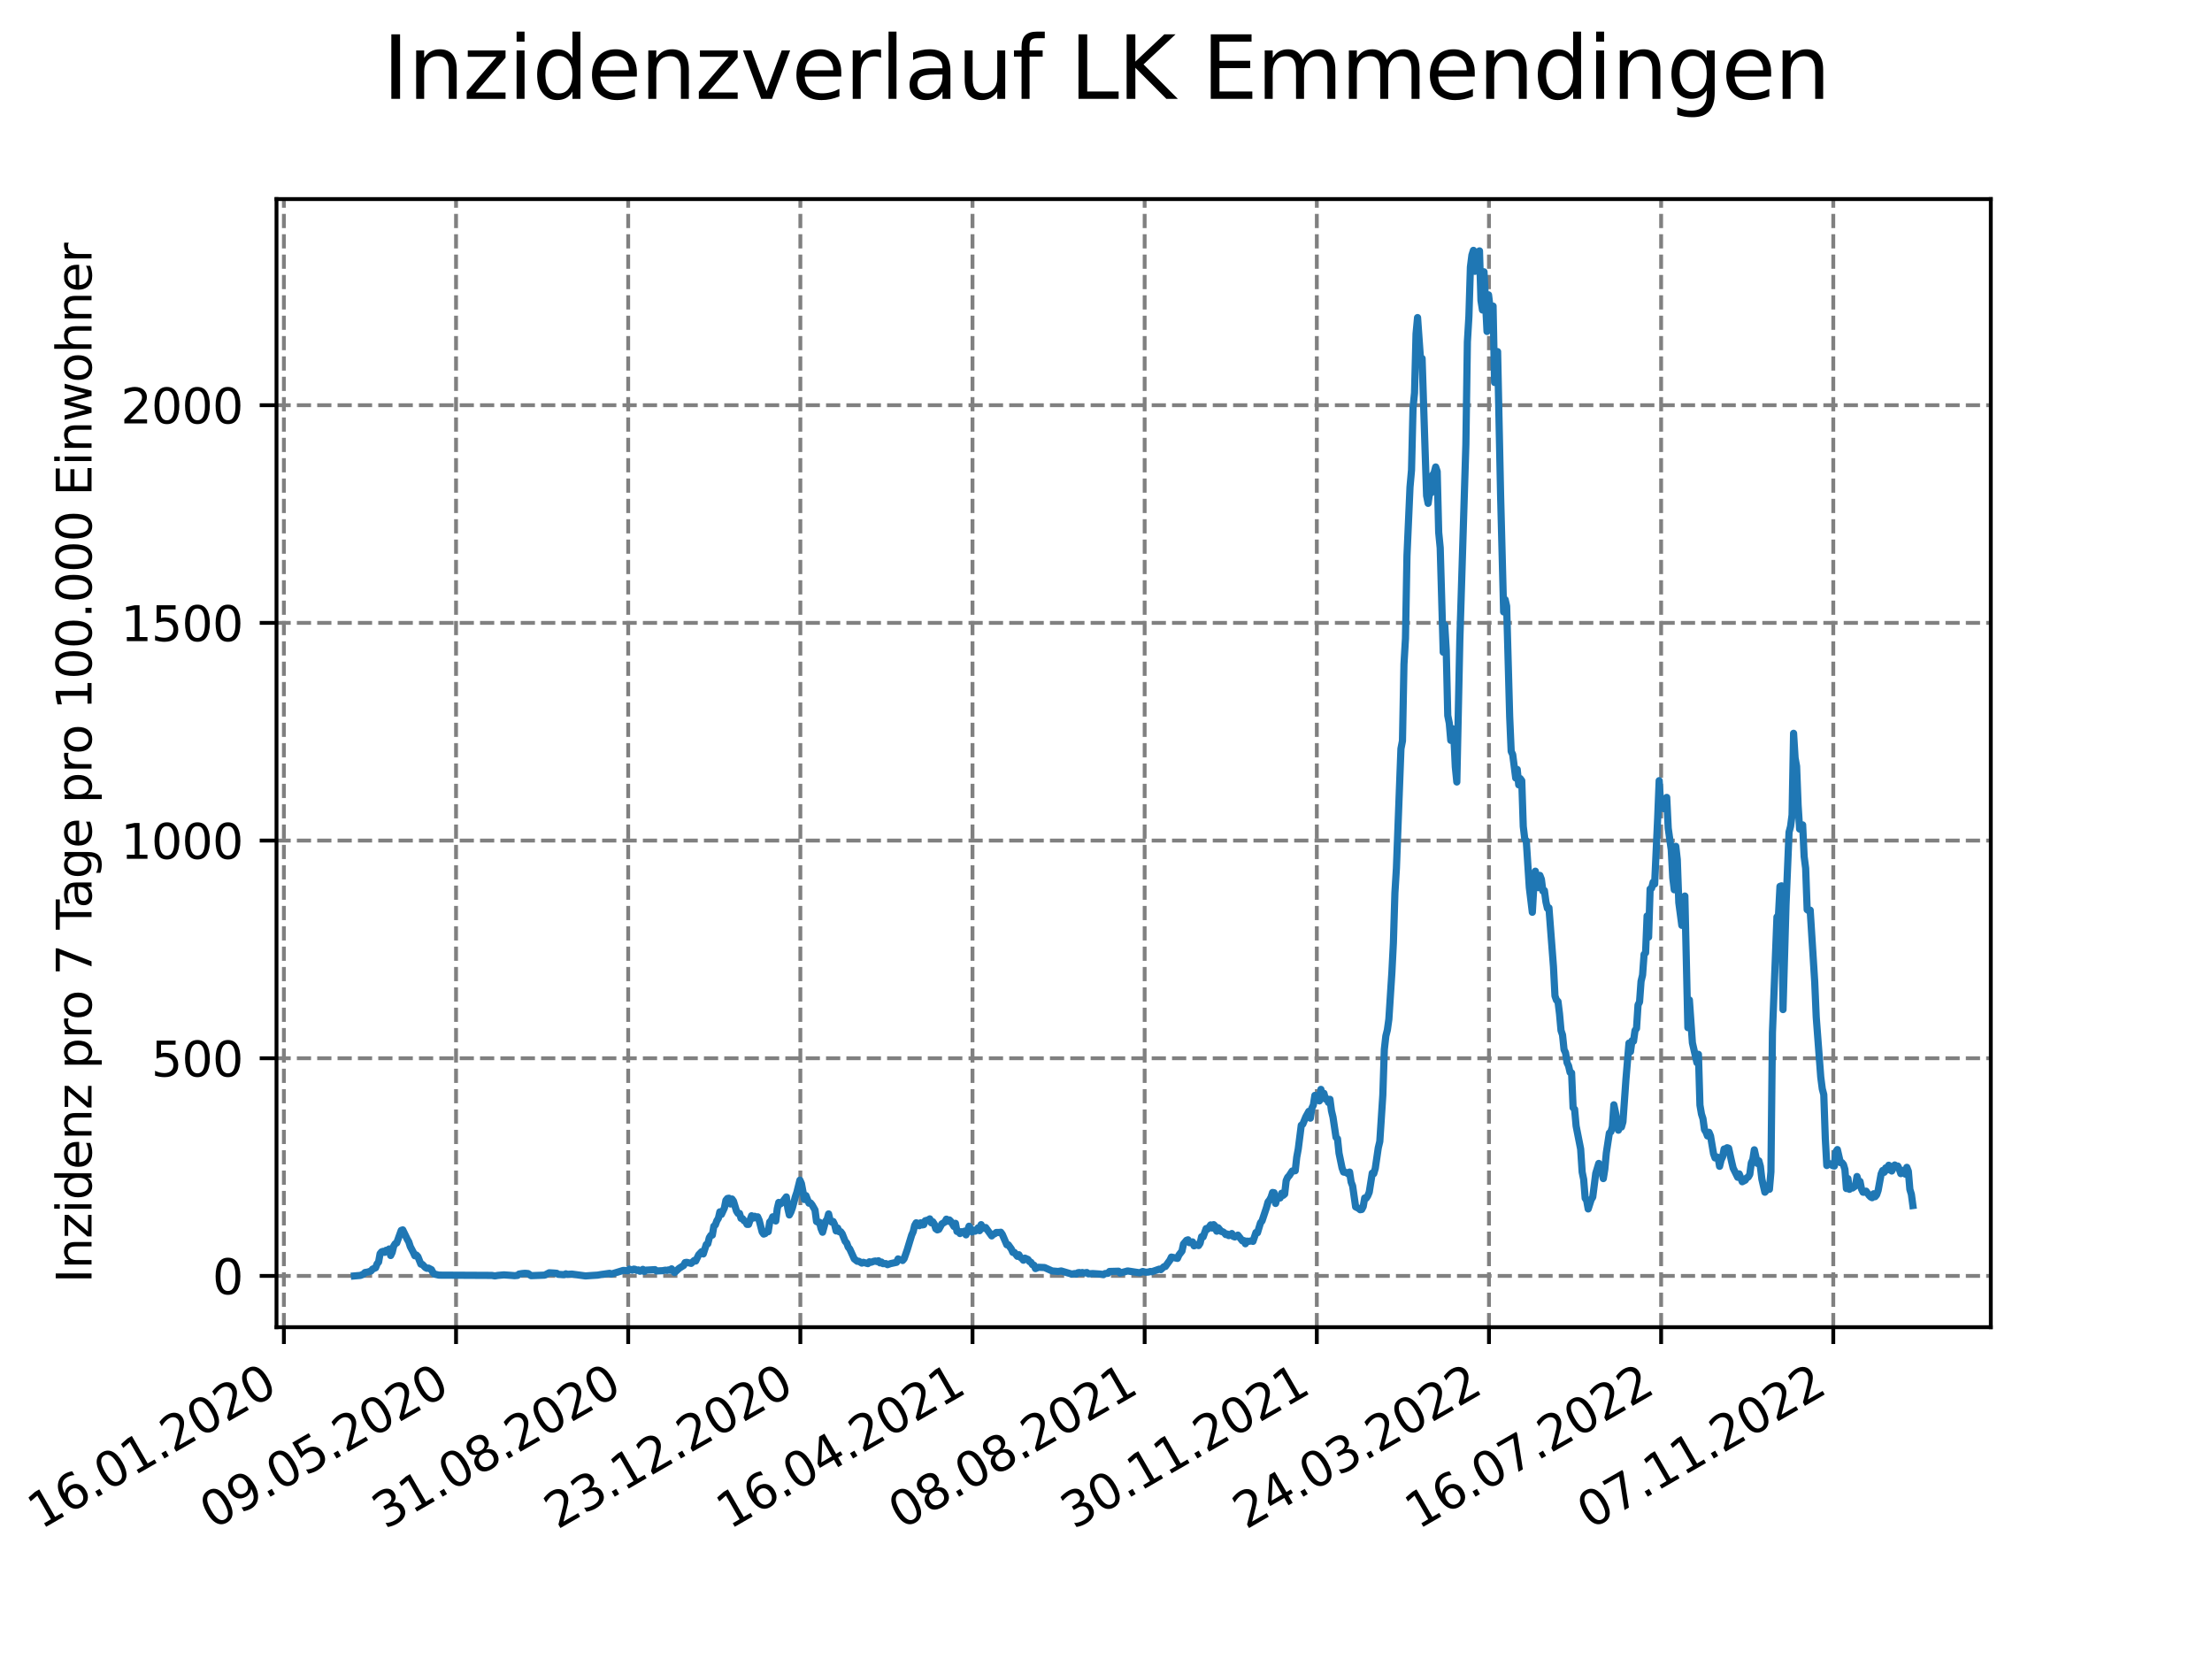<?xml version="1.0" encoding="utf-8" standalone="no"?>
<!DOCTYPE svg PUBLIC "-//W3C//DTD SVG 1.1//EN"
  "http://www.w3.org/Graphics/SVG/1.1/DTD/svg11.dtd">
<svg xmlns:xlink="http://www.w3.org/1999/xlink" width="460.8pt" height="345.6pt" viewBox="0 0 460.8 345.6" xmlns="http://www.w3.org/2000/svg" version="1.1">
 <defs>
  <style type="text/css">*{stroke-linejoin: round; stroke-linecap: butt}</style>
 </defs>
 <g id="figure_1">
  <g id="patch_1">
   <path d="M 0 345.6 
L 460.8 345.6 
L 460.8 0 
L 0 0 
z
" style="fill: #ffffff"/>
  </g>
  <g id="axes_1">
   <g id="patch_2">
    <path d="M 57.6 276.48 
L 414.72 276.48 
L 414.72 41.472 
L 57.6 41.472 
z
" style="fill: #ffffff"/>
   </g>
   <g id="matplotlib.axis_1">
    <g id="xtick_1">
     <g id="line2d_1">
      <path d="M 59.139 276.48 
L 59.139 41.472 
" clip-path="url(#p9f1a7e14eb)" style="fill: none; stroke-dasharray: 2.96,1.28; stroke-dashoffset: 0; stroke: #808080; stroke-width: 0.8"/>
     </g>
     <g id="line2d_2">
      <defs>
       <path id="m901eff7ef2" d="M 0 0 
L 0 3.5 
" style="stroke: #000000; stroke-width: 0.8"/>
      </defs>
      <g>
       <use xlink:href="#m901eff7ef2" x="59.139" y="276.48" style="stroke: #000000; stroke-width: 0.8"/>
      </g>
     </g>
     <g id="text_1">
      <!-- 16.01.2020 -->
      <g transform="translate(8.514 318.689) rotate(-30) scale(0.1 -0.1)">
       <defs>
        <path id="DejaVuSans-31" d="M 794 531 
L 1825 531 
L 1825 4091 
L 703 3866 
L 703 4441 
L 1819 4666 
L 2450 4666 
L 2450 531 
L 3481 531 
L 3481 0 
L 794 0 
L 794 531 
z
" transform="scale(0.016)"/>
        <path id="DejaVuSans-36" d="M 2113 2584 
Q 1688 2584 1439 2293 
Q 1191 2003 1191 1497 
Q 1191 994 1439 701 
Q 1688 409 2113 409 
Q 2538 409 2786 701 
Q 3034 994 3034 1497 
Q 3034 2003 2786 2293 
Q 2538 2584 2113 2584 
z
M 3366 4563 
L 3366 3988 
Q 3128 4100 2886 4159 
Q 2644 4219 2406 4219 
Q 1781 4219 1451 3797 
Q 1122 3375 1075 2522 
Q 1259 2794 1537 2939 
Q 1816 3084 2150 3084 
Q 2853 3084 3261 2657 
Q 3669 2231 3669 1497 
Q 3669 778 3244 343 
Q 2819 -91 2113 -91 
Q 1303 -91 875 529 
Q 447 1150 447 2328 
Q 447 3434 972 4092 
Q 1497 4750 2381 4750 
Q 2619 4750 2861 4703 
Q 3103 4656 3366 4563 
z
" transform="scale(0.016)"/>
        <path id="DejaVuSans-2e" d="M 684 794 
L 1344 794 
L 1344 0 
L 684 0 
L 684 794 
z
" transform="scale(0.016)"/>
        <path id="DejaVuSans-30" d="M 2034 4250 
Q 1547 4250 1301 3770 
Q 1056 3291 1056 2328 
Q 1056 1369 1301 889 
Q 1547 409 2034 409 
Q 2525 409 2770 889 
Q 3016 1369 3016 2328 
Q 3016 3291 2770 3770 
Q 2525 4250 2034 4250 
z
M 2034 4750 
Q 2819 4750 3233 4129 
Q 3647 3509 3647 2328 
Q 3647 1150 3233 529 
Q 2819 -91 2034 -91 
Q 1250 -91 836 529 
Q 422 1150 422 2328 
Q 422 3509 836 4129 
Q 1250 4750 2034 4750 
z
" transform="scale(0.016)"/>
        <path id="DejaVuSans-32" d="M 1228 531 
L 3431 531 
L 3431 0 
L 469 0 
L 469 531 
Q 828 903 1448 1529 
Q 2069 2156 2228 2338 
Q 2531 2678 2651 2914 
Q 2772 3150 2772 3378 
Q 2772 3750 2511 3984 
Q 2250 4219 1831 4219 
Q 1534 4219 1204 4116 
Q 875 4013 500 3803 
L 500 4441 
Q 881 4594 1212 4672 
Q 1544 4750 1819 4750 
Q 2544 4750 2975 4387 
Q 3406 4025 3406 3419 
Q 3406 3131 3298 2873 
Q 3191 2616 2906 2266 
Q 2828 2175 2409 1742 
Q 1991 1309 1228 531 
z
" transform="scale(0.016)"/>
       </defs>
       <use xlink:href="#DejaVuSans-31"/>
       <use xlink:href="#DejaVuSans-36" x="63.623"/>
       <use xlink:href="#DejaVuSans-2e" x="127.246"/>
       <use xlink:href="#DejaVuSans-30" x="159.033"/>
       <use xlink:href="#DejaVuSans-31" x="222.656"/>
       <use xlink:href="#DejaVuSans-2e" x="286.279"/>
       <use xlink:href="#DejaVuSans-32" x="318.066"/>
       <use xlink:href="#DejaVuSans-30" x="381.689"/>
       <use xlink:href="#DejaVuSans-32" x="445.312"/>
       <use xlink:href="#DejaVuSans-30" x="508.936"/>
      </g>
     </g>
    </g>
    <g id="xtick_2">
     <g id="line2d_3">
      <path d="M 95.002 276.48 
L 95.002 41.472 
" clip-path="url(#p9f1a7e14eb)" style="fill: none; stroke-dasharray: 2.96,1.28; stroke-dashoffset: 0; stroke: #808080; stroke-width: 0.8"/>
     </g>
     <g id="line2d_4">
      <g>
       <use xlink:href="#m901eff7ef2" x="95.002" y="276.48" style="stroke: #000000; stroke-width: 0.8"/>
      </g>
     </g>
     <g id="text_2">
      <!-- 09.05.2020 -->
      <g transform="translate(44.377 318.689) rotate(-30) scale(0.1 -0.1)">
       <defs>
        <path id="DejaVuSans-39" d="M 703 97 
L 703 672 
Q 941 559 1184 500 
Q 1428 441 1663 441 
Q 2288 441 2617 861 
Q 2947 1281 2994 2138 
Q 2813 1869 2534 1725 
Q 2256 1581 1919 1581 
Q 1219 1581 811 2004 
Q 403 2428 403 3163 
Q 403 3881 828 4315 
Q 1253 4750 1959 4750 
Q 2769 4750 3195 4129 
Q 3622 3509 3622 2328 
Q 3622 1225 3098 567 
Q 2575 -91 1691 -91 
Q 1453 -91 1209 -44 
Q 966 3 703 97 
z
M 1959 2075 
Q 2384 2075 2632 2365 
Q 2881 2656 2881 3163 
Q 2881 3666 2632 3958 
Q 2384 4250 1959 4250 
Q 1534 4250 1286 3958 
Q 1038 3666 1038 3163 
Q 1038 2656 1286 2365 
Q 1534 2075 1959 2075 
z
" transform="scale(0.016)"/>
        <path id="DejaVuSans-35" d="M 691 4666 
L 3169 4666 
L 3169 4134 
L 1269 4134 
L 1269 2991 
Q 1406 3038 1543 3061 
Q 1681 3084 1819 3084 
Q 2600 3084 3056 2656 
Q 3513 2228 3513 1497 
Q 3513 744 3044 326 
Q 2575 -91 1722 -91 
Q 1428 -91 1123 -41 
Q 819 9 494 109 
L 494 744 
Q 775 591 1075 516 
Q 1375 441 1709 441 
Q 2250 441 2565 725 
Q 2881 1009 2881 1497 
Q 2881 1984 2565 2268 
Q 2250 2553 1709 2553 
Q 1456 2553 1204 2497 
Q 953 2441 691 2322 
L 691 4666 
z
" transform="scale(0.016)"/>
       </defs>
       <use xlink:href="#DejaVuSans-30"/>
       <use xlink:href="#DejaVuSans-39" x="63.623"/>
       <use xlink:href="#DejaVuSans-2e" x="127.246"/>
       <use xlink:href="#DejaVuSans-30" x="159.033"/>
       <use xlink:href="#DejaVuSans-35" x="222.656"/>
       <use xlink:href="#DejaVuSans-2e" x="286.279"/>
       <use xlink:href="#DejaVuSans-32" x="318.066"/>
       <use xlink:href="#DejaVuSans-30" x="381.689"/>
       <use xlink:href="#DejaVuSans-32" x="445.312"/>
       <use xlink:href="#DejaVuSans-30" x="508.936"/>
      </g>
     </g>
    </g>
    <g id="xtick_3">
     <g id="line2d_5">
      <path d="M 130.865 276.48 
L 130.865 41.472 
" clip-path="url(#p9f1a7e14eb)" style="fill: none; stroke-dasharray: 2.96,1.28; stroke-dashoffset: 0; stroke: #808080; stroke-width: 0.8"/>
     </g>
     <g id="line2d_6">
      <g>
       <use xlink:href="#m901eff7ef2" x="130.865" y="276.48" style="stroke: #000000; stroke-width: 0.8"/>
      </g>
     </g>
     <g id="text_3">
      <!-- 31.08.2020 -->
      <g transform="translate(80.24 318.689) rotate(-30) scale(0.1 -0.1)">
       <defs>
        <path id="DejaVuSans-33" d="M 2597 2516 
Q 3050 2419 3304 2112 
Q 3559 1806 3559 1356 
Q 3559 666 3084 287 
Q 2609 -91 1734 -91 
Q 1441 -91 1130 -33 
Q 819 25 488 141 
L 488 750 
Q 750 597 1062 519 
Q 1375 441 1716 441 
Q 2309 441 2620 675 
Q 2931 909 2931 1356 
Q 2931 1769 2642 2001 
Q 2353 2234 1838 2234 
L 1294 2234 
L 1294 2753 
L 1863 2753 
Q 2328 2753 2575 2939 
Q 2822 3125 2822 3475 
Q 2822 3834 2567 4026 
Q 2313 4219 1838 4219 
Q 1578 4219 1281 4162 
Q 984 4106 628 3988 
L 628 4550 
Q 988 4650 1302 4700 
Q 1616 4750 1894 4750 
Q 2613 4750 3031 4423 
Q 3450 4097 3450 3541 
Q 3450 3153 3228 2886 
Q 3006 2619 2597 2516 
z
" transform="scale(0.016)"/>
        <path id="DejaVuSans-38" d="M 2034 2216 
Q 1584 2216 1326 1975 
Q 1069 1734 1069 1313 
Q 1069 891 1326 650 
Q 1584 409 2034 409 
Q 2484 409 2743 651 
Q 3003 894 3003 1313 
Q 3003 1734 2745 1975 
Q 2488 2216 2034 2216 
z
M 1403 2484 
Q 997 2584 770 2862 
Q 544 3141 544 3541 
Q 544 4100 942 4425 
Q 1341 4750 2034 4750 
Q 2731 4750 3128 4425 
Q 3525 4100 3525 3541 
Q 3525 3141 3298 2862 
Q 3072 2584 2669 2484 
Q 3125 2378 3379 2068 
Q 3634 1759 3634 1313 
Q 3634 634 3220 271 
Q 2806 -91 2034 -91 
Q 1263 -91 848 271 
Q 434 634 434 1313 
Q 434 1759 690 2068 
Q 947 2378 1403 2484 
z
M 1172 3481 
Q 1172 3119 1398 2916 
Q 1625 2713 2034 2713 
Q 2441 2713 2670 2916 
Q 2900 3119 2900 3481 
Q 2900 3844 2670 4047 
Q 2441 4250 2034 4250 
Q 1625 4250 1398 4047 
Q 1172 3844 1172 3481 
z
" transform="scale(0.016)"/>
       </defs>
       <use xlink:href="#DejaVuSans-33"/>
       <use xlink:href="#DejaVuSans-31" x="63.623"/>
       <use xlink:href="#DejaVuSans-2e" x="127.246"/>
       <use xlink:href="#DejaVuSans-30" x="159.033"/>
       <use xlink:href="#DejaVuSans-38" x="222.656"/>
       <use xlink:href="#DejaVuSans-2e" x="286.279"/>
       <use xlink:href="#DejaVuSans-32" x="318.066"/>
       <use xlink:href="#DejaVuSans-30" x="381.689"/>
       <use xlink:href="#DejaVuSans-32" x="445.312"/>
       <use xlink:href="#DejaVuSans-30" x="508.936"/>
      </g>
     </g>
    </g>
    <g id="xtick_4">
     <g id="line2d_7">
      <path d="M 166.728 276.48 
L 166.728 41.472 
" clip-path="url(#p9f1a7e14eb)" style="fill: none; stroke-dasharray: 2.96,1.28; stroke-dashoffset: 0; stroke: #808080; stroke-width: 0.8"/>
     </g>
     <g id="line2d_8">
      <g>
       <use xlink:href="#m901eff7ef2" x="166.728" y="276.48" style="stroke: #000000; stroke-width: 0.8"/>
      </g>
     </g>
     <g id="text_4">
      <!-- 23.12.2020 -->
      <g transform="translate(116.103 318.689) rotate(-30) scale(0.1 -0.1)">
       <use xlink:href="#DejaVuSans-32"/>
       <use xlink:href="#DejaVuSans-33" x="63.623"/>
       <use xlink:href="#DejaVuSans-2e" x="127.246"/>
       <use xlink:href="#DejaVuSans-31" x="159.033"/>
       <use xlink:href="#DejaVuSans-32" x="222.656"/>
       <use xlink:href="#DejaVuSans-2e" x="286.279"/>
       <use xlink:href="#DejaVuSans-32" x="318.066"/>
       <use xlink:href="#DejaVuSans-30" x="381.689"/>
       <use xlink:href="#DejaVuSans-32" x="445.312"/>
       <use xlink:href="#DejaVuSans-30" x="508.936"/>
      </g>
     </g>
    </g>
    <g id="xtick_5">
     <g id="line2d_9">
      <path d="M 202.591 276.48 
L 202.591 41.472 
" clip-path="url(#p9f1a7e14eb)" style="fill: none; stroke-dasharray: 2.96,1.28; stroke-dashoffset: 0; stroke: #808080; stroke-width: 0.8"/>
     </g>
     <g id="line2d_10">
      <g>
       <use xlink:href="#m901eff7ef2" x="202.591" y="276.48" style="stroke: #000000; stroke-width: 0.8"/>
      </g>
     </g>
     <g id="text_5">
      <!-- 16.04.2021 -->
      <g transform="translate(151.966 318.689) rotate(-30) scale(0.1 -0.1)">
       <defs>
        <path id="DejaVuSans-34" d="M 2419 4116 
L 825 1625 
L 2419 1625 
L 2419 4116 
z
M 2253 4666 
L 3047 4666 
L 3047 1625 
L 3713 1625 
L 3713 1100 
L 3047 1100 
L 3047 0 
L 2419 0 
L 2419 1100 
L 313 1100 
L 313 1709 
L 2253 4666 
z
" transform="scale(0.016)"/>
       </defs>
       <use xlink:href="#DejaVuSans-31"/>
       <use xlink:href="#DejaVuSans-36" x="63.623"/>
       <use xlink:href="#DejaVuSans-2e" x="127.246"/>
       <use xlink:href="#DejaVuSans-30" x="159.033"/>
       <use xlink:href="#DejaVuSans-34" x="222.656"/>
       <use xlink:href="#DejaVuSans-2e" x="286.279"/>
       <use xlink:href="#DejaVuSans-32" x="318.066"/>
       <use xlink:href="#DejaVuSans-30" x="381.689"/>
       <use xlink:href="#DejaVuSans-32" x="445.312"/>
       <use xlink:href="#DejaVuSans-31" x="508.936"/>
      </g>
     </g>
    </g>
    <g id="xtick_6">
     <g id="line2d_11">
      <path d="M 238.454 276.48 
L 238.454 41.472 
" clip-path="url(#p9f1a7e14eb)" style="fill: none; stroke-dasharray: 2.96,1.28; stroke-dashoffset: 0; stroke: #808080; stroke-width: 0.8"/>
     </g>
     <g id="line2d_12">
      <g>
       <use xlink:href="#m901eff7ef2" x="238.454" y="276.48" style="stroke: #000000; stroke-width: 0.8"/>
      </g>
     </g>
     <g id="text_6">
      <!-- 08.08.2021 -->
      <g transform="translate(187.829 318.689) rotate(-30) scale(0.1 -0.1)">
       <use xlink:href="#DejaVuSans-30"/>
       <use xlink:href="#DejaVuSans-38" x="63.623"/>
       <use xlink:href="#DejaVuSans-2e" x="127.246"/>
       <use xlink:href="#DejaVuSans-30" x="159.033"/>
       <use xlink:href="#DejaVuSans-38" x="222.656"/>
       <use xlink:href="#DejaVuSans-2e" x="286.279"/>
       <use xlink:href="#DejaVuSans-32" x="318.066"/>
       <use xlink:href="#DejaVuSans-30" x="381.689"/>
       <use xlink:href="#DejaVuSans-32" x="445.312"/>
       <use xlink:href="#DejaVuSans-31" x="508.936"/>
      </g>
     </g>
    </g>
    <g id="xtick_7">
     <g id="line2d_13">
      <path d="M 274.317 276.48 
L 274.317 41.472 
" clip-path="url(#p9f1a7e14eb)" style="fill: none; stroke-dasharray: 2.96,1.28; stroke-dashoffset: 0; stroke: #808080; stroke-width: 0.8"/>
     </g>
     <g id="line2d_14">
      <g>
       <use xlink:href="#m901eff7ef2" x="274.317" y="276.48" style="stroke: #000000; stroke-width: 0.8"/>
      </g>
     </g>
     <g id="text_7">
      <!-- 30.11.2021 -->
      <g transform="translate(223.692 318.689) rotate(-30) scale(0.1 -0.1)">
       <use xlink:href="#DejaVuSans-33"/>
       <use xlink:href="#DejaVuSans-30" x="63.623"/>
       <use xlink:href="#DejaVuSans-2e" x="127.246"/>
       <use xlink:href="#DejaVuSans-31" x="159.033"/>
       <use xlink:href="#DejaVuSans-31" x="222.656"/>
       <use xlink:href="#DejaVuSans-2e" x="286.279"/>
       <use xlink:href="#DejaVuSans-32" x="318.066"/>
       <use xlink:href="#DejaVuSans-30" x="381.689"/>
       <use xlink:href="#DejaVuSans-32" x="445.312"/>
       <use xlink:href="#DejaVuSans-31" x="508.936"/>
      </g>
     </g>
    </g>
    <g id="xtick_8">
     <g id="line2d_15">
      <path d="M 310.18 276.48 
L 310.18 41.472 
" clip-path="url(#p9f1a7e14eb)" style="fill: none; stroke-dasharray: 2.96,1.28; stroke-dashoffset: 0; stroke: #808080; stroke-width: 0.8"/>
     </g>
     <g id="line2d_16">
      <g>
       <use xlink:href="#m901eff7ef2" x="310.18" y="276.48" style="stroke: #000000; stroke-width: 0.8"/>
      </g>
     </g>
     <g id="text_8">
      <!-- 24.03.2022 -->
      <g transform="translate(259.555 318.689) rotate(-30) scale(0.1 -0.1)">
       <use xlink:href="#DejaVuSans-32"/>
       <use xlink:href="#DejaVuSans-34" x="63.623"/>
       <use xlink:href="#DejaVuSans-2e" x="127.246"/>
       <use xlink:href="#DejaVuSans-30" x="159.033"/>
       <use xlink:href="#DejaVuSans-33" x="222.656"/>
       <use xlink:href="#DejaVuSans-2e" x="286.279"/>
       <use xlink:href="#DejaVuSans-32" x="318.066"/>
       <use xlink:href="#DejaVuSans-30" x="381.689"/>
       <use xlink:href="#DejaVuSans-32" x="445.312"/>
       <use xlink:href="#DejaVuSans-32" x="508.936"/>
      </g>
     </g>
    </g>
    <g id="xtick_9">
     <g id="line2d_17">
      <path d="M 346.043 276.48 
L 346.043 41.472 
" clip-path="url(#p9f1a7e14eb)" style="fill: none; stroke-dasharray: 2.96,1.28; stroke-dashoffset: 0; stroke: #808080; stroke-width: 0.8"/>
     </g>
     <g id="line2d_18">
      <g>
       <use xlink:href="#m901eff7ef2" x="346.043" y="276.48" style="stroke: #000000; stroke-width: 0.8"/>
      </g>
     </g>
     <g id="text_9">
      <!-- 16.07.2022 -->
      <g transform="translate(295.418 318.689) rotate(-30) scale(0.1 -0.1)">
       <defs>
        <path id="DejaVuSans-37" d="M 525 4666 
L 3525 4666 
L 3525 4397 
L 1831 0 
L 1172 0 
L 2766 4134 
L 525 4134 
L 525 4666 
z
" transform="scale(0.016)"/>
       </defs>
       <use xlink:href="#DejaVuSans-31"/>
       <use xlink:href="#DejaVuSans-36" x="63.623"/>
       <use xlink:href="#DejaVuSans-2e" x="127.246"/>
       <use xlink:href="#DejaVuSans-30" x="159.033"/>
       <use xlink:href="#DejaVuSans-37" x="222.656"/>
       <use xlink:href="#DejaVuSans-2e" x="286.279"/>
       <use xlink:href="#DejaVuSans-32" x="318.066"/>
       <use xlink:href="#DejaVuSans-30" x="381.689"/>
       <use xlink:href="#DejaVuSans-32" x="445.312"/>
       <use xlink:href="#DejaVuSans-32" x="508.936"/>
      </g>
     </g>
    </g>
    <g id="xtick_10">
     <g id="line2d_19">
      <path d="M 381.906 276.48 
L 381.906 41.472 
" clip-path="url(#p9f1a7e14eb)" style="fill: none; stroke-dasharray: 2.96,1.28; stroke-dashoffset: 0; stroke: #808080; stroke-width: 0.8"/>
     </g>
     <g id="line2d_20">
      <g>
       <use xlink:href="#m901eff7ef2" x="381.906" y="276.48" style="stroke: #000000; stroke-width: 0.8"/>
      </g>
     </g>
     <g id="text_10">
      <!-- 07.11.2022 -->
      <g transform="translate(331.281 318.689) rotate(-30) scale(0.1 -0.1)">
       <use xlink:href="#DejaVuSans-30"/>
       <use xlink:href="#DejaVuSans-37" x="63.623"/>
       <use xlink:href="#DejaVuSans-2e" x="127.246"/>
       <use xlink:href="#DejaVuSans-31" x="159.033"/>
       <use xlink:href="#DejaVuSans-31" x="222.656"/>
       <use xlink:href="#DejaVuSans-2e" x="286.279"/>
       <use xlink:href="#DejaVuSans-32" x="318.066"/>
       <use xlink:href="#DejaVuSans-30" x="381.689"/>
       <use xlink:href="#DejaVuSans-32" x="445.312"/>
       <use xlink:href="#DejaVuSans-32" x="508.936"/>
      </g>
     </g>
    </g>
   </g>
   <g id="matplotlib.axis_2">
    <g id="ytick_1">
     <g id="line2d_21">
      <path d="M 57.6 265.798 
L 414.72 265.798 
" clip-path="url(#p9f1a7e14eb)" style="fill: none; stroke-dasharray: 2.96,1.28; stroke-dashoffset: 0; stroke: #808080; stroke-width: 0.8"/>
     </g>
     <g id="line2d_22">
      <defs>
       <path id="m61afb5af7a" d="M 0 0 
L -3.5 0 
" style="stroke: #000000; stroke-width: 0.8"/>
      </defs>
      <g>
       <use xlink:href="#m61afb5af7a" x="57.6" y="265.798" style="stroke: #000000; stroke-width: 0.8"/>
      </g>
     </g>
     <g id="text_11">
      <!-- 0 -->
      <g transform="translate(44.237 269.597) scale(0.1 -0.1)">
       <use xlink:href="#DejaVuSans-30"/>
      </g>
     </g>
    </g>
    <g id="ytick_2">
     <g id="line2d_23">
      <path d="M 57.6 220.451 
L 414.72 220.451 
" clip-path="url(#p9f1a7e14eb)" style="fill: none; stroke-dasharray: 2.96,1.28; stroke-dashoffset: 0; stroke: #808080; stroke-width: 0.8"/>
     </g>
     <g id="line2d_24">
      <g>
       <use xlink:href="#m61afb5af7a" x="57.6" y="220.451" style="stroke: #000000; stroke-width: 0.8"/>
      </g>
     </g>
     <g id="text_12">
      <!-- 500 -->
      <g transform="translate(31.512 224.25) scale(0.1 -0.1)">
       <use xlink:href="#DejaVuSans-35"/>
       <use xlink:href="#DejaVuSans-30" x="63.623"/>
       <use xlink:href="#DejaVuSans-30" x="127.246"/>
      </g>
     </g>
    </g>
    <g id="ytick_3">
     <g id="line2d_25">
      <path d="M 57.6 175.104 
L 414.72 175.104 
" clip-path="url(#p9f1a7e14eb)" style="fill: none; stroke-dasharray: 2.96,1.28; stroke-dashoffset: 0; stroke: #808080; stroke-width: 0.8"/>
     </g>
     <g id="line2d_26">
      <g>
       <use xlink:href="#m61afb5af7a" x="57.6" y="175.104" style="stroke: #000000; stroke-width: 0.8"/>
      </g>
     </g>
     <g id="text_13">
      <!-- 1000 -->
      <g transform="translate(25.15 178.903) scale(0.1 -0.1)">
       <use xlink:href="#DejaVuSans-31"/>
       <use xlink:href="#DejaVuSans-30" x="63.623"/>
       <use xlink:href="#DejaVuSans-30" x="127.246"/>
       <use xlink:href="#DejaVuSans-30" x="190.869"/>
      </g>
     </g>
    </g>
    <g id="ytick_4">
     <g id="line2d_27">
      <path d="M 57.6 129.757 
L 414.72 129.757 
" clip-path="url(#p9f1a7e14eb)" style="fill: none; stroke-dasharray: 2.96,1.28; stroke-dashoffset: 0; stroke: #808080; stroke-width: 0.8"/>
     </g>
     <g id="line2d_28">
      <g>
       <use xlink:href="#m61afb5af7a" x="57.6" y="129.757" style="stroke: #000000; stroke-width: 0.8"/>
      </g>
     </g>
     <g id="text_14">
      <!-- 1500 -->
      <g transform="translate(25.15 133.556) scale(0.1 -0.1)">
       <use xlink:href="#DejaVuSans-31"/>
       <use xlink:href="#DejaVuSans-35" x="63.623"/>
       <use xlink:href="#DejaVuSans-30" x="127.246"/>
       <use xlink:href="#DejaVuSans-30" x="190.869"/>
      </g>
     </g>
    </g>
    <g id="ytick_5">
     <g id="line2d_29">
      <path d="M 57.6 84.41 
L 414.72 84.41 
" clip-path="url(#p9f1a7e14eb)" style="fill: none; stroke-dasharray: 2.96,1.28; stroke-dashoffset: 0; stroke: #808080; stroke-width: 0.8"/>
     </g>
     <g id="line2d_30">
      <g>
       <use xlink:href="#m61afb5af7a" x="57.6" y="84.41" style="stroke: #000000; stroke-width: 0.8"/>
      </g>
     </g>
     <g id="text_15">
      <!-- 2000 -->
      <g transform="translate(25.15 88.209) scale(0.1 -0.1)">
       <use xlink:href="#DejaVuSans-32"/>
       <use xlink:href="#DejaVuSans-30" x="63.623"/>
       <use xlink:href="#DejaVuSans-30" x="127.246"/>
       <use xlink:href="#DejaVuSans-30" x="190.869"/>
      </g>
     </g>
    </g>
    <g id="text_16">
     <!-- Inzidenz pro 7 Tage pro 100.000 Einwohner -->
     <g transform="translate(19.07 267.301) rotate(-90) scale(0.1 -0.1)">
      <defs>
       <path id="DejaVuSans-49" d="M 628 4666 
L 1259 4666 
L 1259 0 
L 628 0 
L 628 4666 
z
" transform="scale(0.016)"/>
       <path id="DejaVuSans-6e" d="M 3513 2113 
L 3513 0 
L 2938 0 
L 2938 2094 
Q 2938 2591 2744 2837 
Q 2550 3084 2163 3084 
Q 1697 3084 1428 2787 
Q 1159 2491 1159 1978 
L 1159 0 
L 581 0 
L 581 3500 
L 1159 3500 
L 1159 2956 
Q 1366 3272 1645 3428 
Q 1925 3584 2291 3584 
Q 2894 3584 3203 3211 
Q 3513 2838 3513 2113 
z
" transform="scale(0.016)"/>
       <path id="DejaVuSans-7a" d="M 353 3500 
L 3084 3500 
L 3084 2975 
L 922 459 
L 3084 459 
L 3084 0 
L 275 0 
L 275 525 
L 2438 3041 
L 353 3041 
L 353 3500 
z
" transform="scale(0.016)"/>
       <path id="DejaVuSans-69" d="M 603 3500 
L 1178 3500 
L 1178 0 
L 603 0 
L 603 3500 
z
M 603 4863 
L 1178 4863 
L 1178 4134 
L 603 4134 
L 603 4863 
z
" transform="scale(0.016)"/>
       <path id="DejaVuSans-64" d="M 2906 2969 
L 2906 4863 
L 3481 4863 
L 3481 0 
L 2906 0 
L 2906 525 
Q 2725 213 2448 61 
Q 2172 -91 1784 -91 
Q 1150 -91 751 415 
Q 353 922 353 1747 
Q 353 2572 751 3078 
Q 1150 3584 1784 3584 
Q 2172 3584 2448 3432 
Q 2725 3281 2906 2969 
z
M 947 1747 
Q 947 1113 1208 752 
Q 1469 391 1925 391 
Q 2381 391 2643 752 
Q 2906 1113 2906 1747 
Q 2906 2381 2643 2742 
Q 2381 3103 1925 3103 
Q 1469 3103 1208 2742 
Q 947 2381 947 1747 
z
" transform="scale(0.016)"/>
       <path id="DejaVuSans-65" d="M 3597 1894 
L 3597 1613 
L 953 1613 
Q 991 1019 1311 708 
Q 1631 397 2203 397 
Q 2534 397 2845 478 
Q 3156 559 3463 722 
L 3463 178 
Q 3153 47 2828 -22 
Q 2503 -91 2169 -91 
Q 1331 -91 842 396 
Q 353 884 353 1716 
Q 353 2575 817 3079 
Q 1281 3584 2069 3584 
Q 2775 3584 3186 3129 
Q 3597 2675 3597 1894 
z
M 3022 2063 
Q 3016 2534 2758 2815 
Q 2500 3097 2075 3097 
Q 1594 3097 1305 2825 
Q 1016 2553 972 2059 
L 3022 2063 
z
" transform="scale(0.016)"/>
       <path id="DejaVuSans-20" transform="scale(0.016)"/>
       <path id="DejaVuSans-70" d="M 1159 525 
L 1159 -1331 
L 581 -1331 
L 581 3500 
L 1159 3500 
L 1159 2969 
Q 1341 3281 1617 3432 
Q 1894 3584 2278 3584 
Q 2916 3584 3314 3078 
Q 3713 2572 3713 1747 
Q 3713 922 3314 415 
Q 2916 -91 2278 -91 
Q 1894 -91 1617 61 
Q 1341 213 1159 525 
z
M 3116 1747 
Q 3116 2381 2855 2742 
Q 2594 3103 2138 3103 
Q 1681 3103 1420 2742 
Q 1159 2381 1159 1747 
Q 1159 1113 1420 752 
Q 1681 391 2138 391 
Q 2594 391 2855 752 
Q 3116 1113 3116 1747 
z
" transform="scale(0.016)"/>
       <path id="DejaVuSans-72" d="M 2631 2963 
Q 2534 3019 2420 3045 
Q 2306 3072 2169 3072 
Q 1681 3072 1420 2755 
Q 1159 2438 1159 1844 
L 1159 0 
L 581 0 
L 581 3500 
L 1159 3500 
L 1159 2956 
Q 1341 3275 1631 3429 
Q 1922 3584 2338 3584 
Q 2397 3584 2469 3576 
Q 2541 3569 2628 3553 
L 2631 2963 
z
" transform="scale(0.016)"/>
       <path id="DejaVuSans-6f" d="M 1959 3097 
Q 1497 3097 1228 2736 
Q 959 2375 959 1747 
Q 959 1119 1226 758 
Q 1494 397 1959 397 
Q 2419 397 2687 759 
Q 2956 1122 2956 1747 
Q 2956 2369 2687 2733 
Q 2419 3097 1959 3097 
z
M 1959 3584 
Q 2709 3584 3137 3096 
Q 3566 2609 3566 1747 
Q 3566 888 3137 398 
Q 2709 -91 1959 -91 
Q 1206 -91 779 398 
Q 353 888 353 1747 
Q 353 2609 779 3096 
Q 1206 3584 1959 3584 
z
" transform="scale(0.016)"/>
       <path id="DejaVuSans-54" d="M -19 4666 
L 3928 4666 
L 3928 4134 
L 2272 4134 
L 2272 0 
L 1638 0 
L 1638 4134 
L -19 4134 
L -19 4666 
z
" transform="scale(0.016)"/>
       <path id="DejaVuSans-61" d="M 2194 1759 
Q 1497 1759 1228 1600 
Q 959 1441 959 1056 
Q 959 750 1161 570 
Q 1363 391 1709 391 
Q 2188 391 2477 730 
Q 2766 1069 2766 1631 
L 2766 1759 
L 2194 1759 
z
M 3341 1997 
L 3341 0 
L 2766 0 
L 2766 531 
Q 2569 213 2275 61 
Q 1981 -91 1556 -91 
Q 1019 -91 701 211 
Q 384 513 384 1019 
Q 384 1609 779 1909 
Q 1175 2209 1959 2209 
L 2766 2209 
L 2766 2266 
Q 2766 2663 2505 2880 
Q 2244 3097 1772 3097 
Q 1472 3097 1187 3025 
Q 903 2953 641 2809 
L 641 3341 
Q 956 3463 1253 3523 
Q 1550 3584 1831 3584 
Q 2591 3584 2966 3190 
Q 3341 2797 3341 1997 
z
" transform="scale(0.016)"/>
       <path id="DejaVuSans-67" d="M 2906 1791 
Q 2906 2416 2648 2759 
Q 2391 3103 1925 3103 
Q 1463 3103 1205 2759 
Q 947 2416 947 1791 
Q 947 1169 1205 825 
Q 1463 481 1925 481 
Q 2391 481 2648 825 
Q 2906 1169 2906 1791 
z
M 3481 434 
Q 3481 -459 3084 -895 
Q 2688 -1331 1869 -1331 
Q 1566 -1331 1297 -1286 
Q 1028 -1241 775 -1147 
L 775 -588 
Q 1028 -725 1275 -790 
Q 1522 -856 1778 -856 
Q 2344 -856 2625 -561 
Q 2906 -266 2906 331 
L 2906 616 
Q 2728 306 2450 153 
Q 2172 0 1784 0 
Q 1141 0 747 490 
Q 353 981 353 1791 
Q 353 2603 747 3093 
Q 1141 3584 1784 3584 
Q 2172 3584 2450 3431 
Q 2728 3278 2906 2969 
L 2906 3500 
L 3481 3500 
L 3481 434 
z
" transform="scale(0.016)"/>
       <path id="DejaVuSans-45" d="M 628 4666 
L 3578 4666 
L 3578 4134 
L 1259 4134 
L 1259 2753 
L 3481 2753 
L 3481 2222 
L 1259 2222 
L 1259 531 
L 3634 531 
L 3634 0 
L 628 0 
L 628 4666 
z
" transform="scale(0.016)"/>
       <path id="DejaVuSans-77" d="M 269 3500 
L 844 3500 
L 1563 769 
L 2278 3500 
L 2956 3500 
L 3675 769 
L 4391 3500 
L 4966 3500 
L 4050 0 
L 3372 0 
L 2619 2869 
L 1863 0 
L 1184 0 
L 269 3500 
z
" transform="scale(0.016)"/>
       <path id="DejaVuSans-68" d="M 3513 2113 
L 3513 0 
L 2938 0 
L 2938 2094 
Q 2938 2591 2744 2837 
Q 2550 3084 2163 3084 
Q 1697 3084 1428 2787 
Q 1159 2491 1159 1978 
L 1159 0 
L 581 0 
L 581 4863 
L 1159 4863 
L 1159 2956 
Q 1366 3272 1645 3428 
Q 1925 3584 2291 3584 
Q 2894 3584 3203 3211 
Q 3513 2838 3513 2113 
z
" transform="scale(0.016)"/>
      </defs>
      <use xlink:href="#DejaVuSans-49"/>
      <use xlink:href="#DejaVuSans-6e" x="29.492"/>
      <use xlink:href="#DejaVuSans-7a" x="92.871"/>
      <use xlink:href="#DejaVuSans-69" x="145.361"/>
      <use xlink:href="#DejaVuSans-64" x="173.145"/>
      <use xlink:href="#DejaVuSans-65" x="236.621"/>
      <use xlink:href="#DejaVuSans-6e" x="298.145"/>
      <use xlink:href="#DejaVuSans-7a" x="361.523"/>
      <use xlink:href="#DejaVuSans-20" x="414.014"/>
      <use xlink:href="#DejaVuSans-70" x="445.801"/>
      <use xlink:href="#DejaVuSans-72" x="509.277"/>
      <use xlink:href="#DejaVuSans-6f" x="548.141"/>
      <use xlink:href="#DejaVuSans-20" x="609.322"/>
      <use xlink:href="#DejaVuSans-37" x="641.109"/>
      <use xlink:href="#DejaVuSans-20" x="704.732"/>
      <use xlink:href="#DejaVuSans-54" x="736.52"/>
      <use xlink:href="#DejaVuSans-61" x="781.104"/>
      <use xlink:href="#DejaVuSans-67" x="842.383"/>
      <use xlink:href="#DejaVuSans-65" x="905.859"/>
      <use xlink:href="#DejaVuSans-20" x="967.383"/>
      <use xlink:href="#DejaVuSans-70" x="999.17"/>
      <use xlink:href="#DejaVuSans-72" x="1062.646"/>
      <use xlink:href="#DejaVuSans-6f" x="1101.51"/>
      <use xlink:href="#DejaVuSans-20" x="1162.691"/>
      <use xlink:href="#DejaVuSans-31" x="1194.479"/>
      <use xlink:href="#DejaVuSans-30" x="1258.102"/>
      <use xlink:href="#DejaVuSans-30" x="1321.725"/>
      <use xlink:href="#DejaVuSans-2e" x="1385.348"/>
      <use xlink:href="#DejaVuSans-30" x="1417.135"/>
      <use xlink:href="#DejaVuSans-30" x="1480.758"/>
      <use xlink:href="#DejaVuSans-30" x="1544.381"/>
      <use xlink:href="#DejaVuSans-20" x="1608.004"/>
      <use xlink:href="#DejaVuSans-45" x="1639.791"/>
      <use xlink:href="#DejaVuSans-69" x="1702.975"/>
      <use xlink:href="#DejaVuSans-6e" x="1730.758"/>
      <use xlink:href="#DejaVuSans-77" x="1794.137"/>
      <use xlink:href="#DejaVuSans-6f" x="1875.924"/>
      <use xlink:href="#DejaVuSans-68" x="1937.105"/>
      <use xlink:href="#DejaVuSans-6e" x="2000.484"/>
      <use xlink:href="#DejaVuSans-65" x="2063.863"/>
      <use xlink:href="#DejaVuSans-72" x="2125.387"/>
     </g>
    </g>
   </g>
   <g id="line2d_31">
    <path d="M 73.833 265.798 
L 75.091 265.689 
L 75.72 265.416 
L 76.035 265.089 
L 76.664 264.98 
L 77.293 264.762 
L 77.608 264.381 
L 78.237 264.108 
L 78.552 263.291 
L 78.866 262.909 
L 79.181 261.165 
L 79.495 260.784 
L 79.81 260.675 
L 80.124 260.893 
L 80.439 260.457 
L 80.754 260.675 
L 81.068 260.184 
L 81.383 261.547 
L 81.697 260.893 
L 82.012 259.585 
L 82.327 259.094 
L 82.641 258.931 
L 83.585 256.315 
L 83.9 256.206 
L 84.843 258.168 
L 85.158 258.713 
L 85.472 259.694 
L 86.102 260.893 
L 86.416 261.601 
L 86.731 261.438 
L 87.045 261.765 
L 87.675 263.345 
L 87.989 263.4 
L 88.618 264.054 
L 88.933 264.217 
L 89.248 264.163 
L 89.877 264.49 
L 90.191 265.089 
L 90.506 265.416 
L 91.45 265.634 
L 102.46 265.689 
L 103.089 265.798 
L 103.719 265.689 
L 104.977 265.58 
L 106.55 265.689 
L 107.179 265.743 
L 107.808 265.689 
L 108.123 265.416 
L 108.752 265.307 
L 109.381 265.253 
L 110.01 265.307 
L 110.639 265.743 
L 113.471 265.634 
L 114.415 265.144 
L 115.358 265.198 
L 115.987 265.253 
L 116.302 265.471 
L 117.246 265.525 
L 117.56 265.525 
L 117.875 265.362 
L 118.19 265.471 
L 119.133 265.416 
L 121.965 265.798 
L 123.538 265.689 
L 124.481 265.634 
L 125.111 265.525 
L 126.998 265.253 
L 127.313 265.416 
L 129.829 264.653 
L 130.773 264.708 
L 131.088 264.381 
L 131.717 264.599 
L 132.031 264.381 
L 132.346 264.435 
L 132.661 264.653 
L 132.975 264.544 
L 133.29 264.817 
L 133.604 264.762 
L 133.919 264.435 
L 134.234 264.871 
L 134.548 264.599 
L 136.436 264.49 
L 136.75 264.762 
L 138.009 264.708 
L 138.638 264.599 
L 138.952 264.653 
L 139.267 264.544 
L 139.582 264.599 
L 139.896 264.326 
L 140.525 265.089 
L 141.469 264.217 
L 142.413 263.618 
L 142.727 263.018 
L 143.042 262.964 
L 143.986 263.182 
L 144.615 262.582 
L 144.93 262.691 
L 145.559 261.383 
L 146.188 260.729 
L 146.502 261.22 
L 147.132 259.258 
L 147.446 259.094 
L 147.761 257.841 
L 148.075 257.35 
L 148.39 257.296 
L 148.705 255.443 
L 149.019 255.17 
L 149.334 254.298 
L 149.648 253.808 
L 149.963 252.445 
L 150.278 252.99 
L 150.907 251.628 
L 151.221 250.047 
L 151.536 249.666 
L 151.85 249.611 
L 152.165 250.81 
L 152.48 249.775 
L 152.794 250.211 
L 153.423 252.282 
L 153.738 252.772 
L 154.053 252.772 
L 154.367 253.808 
L 154.682 253.862 
L 154.996 254.298 
L 155.311 254.462 
L 155.626 255.061 
L 155.94 255.061 
L 156.569 253.263 
L 156.884 253.753 
L 157.198 253.372 
L 157.513 253.699 
L 157.828 253.481 
L 158.142 254.189 
L 158.771 256.642 
L 159.086 257.078 
L 159.401 256.969 
L 159.715 256.533 
L 160.03 256.587 
L 160.344 254.571 
L 160.659 254.244 
L 160.974 253.481 
L 161.288 253.481 
L 161.603 254.353 
L 161.917 251.791 
L 162.232 250.483 
L 162.546 250.81 
L 162.861 250.592 
L 163.805 249.339 
L 164.119 251.737 
L 164.434 253.099 
L 164.749 252.5 
L 165.063 251.628 
L 165.692 249.284 
L 166.007 248.358 
L 166.636 245.85 
L 166.951 246.559 
L 167.58 249.884 
L 167.894 249.066 
L 168.524 250.647 
L 168.838 250.592 
L 169.153 250.974 
L 169.782 252.064 
L 170.097 254.462 
L 170.411 254.625 
L 170.726 254.625 
L 171.04 255.933 
L 171.355 256.696 
L 171.984 254.407 
L 172.299 254.026 
L 172.613 252.881 
L 172.928 254.244 
L 173.242 254.571 
L 173.557 254.462 
L 173.872 255.116 
L 174.186 256.424 
L 174.501 255.824 
L 174.815 256.587 
L 175.13 256.587 
L 175.445 257.023 
L 176.074 258.604 
L 176.388 258.931 
L 176.703 259.803 
L 177.018 260.184 
L 177.961 262.255 
L 178.59 262.746 
L 178.905 262.746 
L 179.534 263.127 
L 179.849 262.964 
L 180.793 263.236 
L 181.107 262.855 
L 181.422 262.964 
L 182.051 262.746 
L 182.365 262.691 
L 182.68 262.8 
L 182.995 262.637 
L 183.309 263.073 
L 183.624 262.909 
L 183.938 263.236 
L 184.568 263.236 
L 184.882 263.454 
L 185.511 263.236 
L 186.77 262.964 
L 187.084 262.255 
L 187.399 262.419 
L 187.713 262.419 
L 188.028 262.582 
L 188.343 262.201 
L 188.972 260.402 
L 189.916 257.296 
L 190.23 256.587 
L 190.545 255.279 
L 190.859 254.734 
L 191.174 254.843 
L 191.489 255.334 
L 191.803 254.734 
L 192.118 255.17 
L 192.432 255.116 
L 192.747 254.298 
L 193.376 254.135 
L 193.691 253.917 
L 194.005 254.734 
L 194.32 254.516 
L 194.634 255.007 
L 194.949 255.988 
L 195.264 256.206 
L 195.578 256.097 
L 196.207 254.952 
L 196.837 254.571 
L 197.151 253.971 
L 197.466 254.407 
L 197.78 254.135 
L 198.095 254.462 
L 198.724 255.497 
L 199.039 254.843 
L 199.353 256.533 
L 199.668 256.478 
L 199.982 256.969 
L 200.297 256.587 
L 200.612 256.642 
L 200.926 256.478 
L 201.241 257.241 
L 201.87 255.443 
L 202.185 255.933 
L 202.499 256.642 
L 202.814 256.26 
L 203.128 256.478 
L 203.443 256.206 
L 203.757 255.77 
L 204.072 256.369 
L 204.387 255.116 
L 204.701 255.824 
L 205.016 255.879 
L 205.33 255.715 
L 206.589 257.459 
L 206.903 257.132 
L 207.218 257.023 
L 207.533 256.751 
L 208.162 256.751 
L 208.476 256.696 
L 208.791 257.132 
L 209.735 259.312 
L 210.049 259.312 
L 210.678 260.184 
L 210.993 260.893 
L 211.308 260.893 
L 211.937 261.71 
L 212.251 261.383 
L 212.566 261.928 
L 212.881 262.146 
L 213.195 262.528 
L 213.51 262.092 
L 214.139 262.364 
L 214.453 262.8 
L 214.768 262.964 
L 215.083 263.454 
L 215.397 263.563 
L 215.712 264.272 
L 216.341 263.999 
L 217.599 264.054 
L 219.172 264.762 
L 220.431 264.871 
L 221.06 264.762 
L 223.262 265.416 
L 223.891 265.307 
L 224.206 265.416 
L 224.52 265.144 
L 224.835 265.089 
L 225.149 265.198 
L 225.464 265.089 
L 225.779 265.198 
L 226.408 265.089 
L 226.722 265.362 
L 227.666 265.307 
L 229.239 265.416 
L 229.868 265.525 
L 230.183 265.307 
L 230.812 265.253 
L 231.127 264.871 
L 233.014 264.817 
L 233.329 265.198 
L 234.902 264.762 
L 237.418 265.144 
L 238.048 264.871 
L 238.677 265.035 
L 239.306 264.98 
L 239.62 264.871 
L 239.935 264.926 
L 241.508 264.381 
L 241.823 264.49 
L 242.452 263.89 
L 242.766 263.836 
L 243.71 262.528 
L 244.025 261.874 
L 245.283 262.146 
L 245.598 261.438 
L 246.227 260.62 
L 246.541 259.149 
L 247.171 258.386 
L 247.485 258.277 
L 247.8 258.876 
L 248.429 258.713 
L 248.744 259.53 
L 249.373 259.258 
L 249.687 259.476 
L 250.002 258.985 
L 250.316 257.623 
L 250.631 257.677 
L 251.26 255.933 
L 251.575 256.042 
L 252.204 255.17 
L 252.519 255.824 
L 252.833 255.116 
L 253.148 255.443 
L 253.462 256.478 
L 253.777 255.77 
L 254.406 256.533 
L 254.721 256.587 
L 255.035 256.805 
L 255.35 257.187 
L 255.664 257.078 
L 255.979 257.405 
L 256.608 256.969 
L 256.923 257.568 
L 257.237 257.677 
L 257.867 257.296 
L 258.81 258.495 
L 259.125 258.44 
L 259.439 259.094 
L 259.754 258.549 
L 260.069 258.604 
L 260.698 258.495 
L 261.012 258.604 
L 261.642 256.751 
L 261.956 256.805 
L 262.585 254.734 
L 262.9 254.353 
L 263.844 251.519 
L 264.158 250.374 
L 264.473 249.993 
L 264.787 249.393 
L 265.102 248.412 
L 265.417 248.467 
L 265.731 250.701 
L 266.046 249.557 
L 266.675 249.557 
L 266.99 248.576 
L 267.304 249.012 
L 267.619 248.739 
L 267.933 245.959 
L 268.248 245.251 
L 268.563 244.924 
L 269.192 243.943 
L 269.821 243.888 
L 270.135 241.054 
L 270.45 239.365 
L 271.079 234.405 
L 271.394 234.187 
L 272.023 232.661 
L 272.652 231.517 
L 272.967 232.934 
L 273.281 230.863 
L 273.596 230.209 
L 273.911 228.192 
L 274.225 228.301 
L 274.54 228.247 
L 274.854 229.337 
L 275.169 226.939 
L 275.483 228.792 
L 275.798 227.756 
L 276.113 228.955 
L 276.427 228.901 
L 276.742 229.664 
L 277.056 229.01 
L 277.371 231.408 
L 277.686 232.716 
L 278.315 236.912 
L 278.629 237.239 
L 278.944 240.237 
L 279.573 243.289 
L 279.888 244.161 
L 280.517 244.27 
L 280.831 244.542 
L 281.146 244.161 
L 281.461 246.232 
L 281.775 247.049 
L 282.404 251.41 
L 283.034 251.737 
L 283.348 252.009 
L 283.663 251.955 
L 283.977 251.355 
L 284.292 249.557 
L 284.607 249.611 
L 284.921 249.121 
L 285.236 248.358 
L 285.865 244.379 
L 286.179 244.488 
L 286.494 243.398 
L 287.123 239.092 
L 287.438 237.784 
L 288.067 228.138 
L 288.382 218.6 
L 288.696 215.82 
L 289.011 214.567 
L 289.325 212.332 
L 289.955 202.577 
L 290.269 196.364 
L 290.584 186.008 
L 290.898 180.885 
L 291.842 155.978 
L 292.157 154.343 
L 292.471 138.375 
L 292.786 132.979 
L 293.1 115.757 
L 293.73 101.478 
L 294.044 97.935 
L 294.359 84.964 
L 294.673 81.857 
L 294.988 69.54 
L 295.302 66.161 
L 295.932 74.99 
L 296.246 74.663 
L 296.875 93.902 
L 297.19 103.276 
L 297.505 104.857 
L 297.819 102.513 
L 298.134 102.677 
L 298.448 98.97 
L 298.763 98.48 
L 299.078 97.281 
L 299.392 98.207 
L 299.707 110.906 
L 300.021 114.122 
L 300.65 135.868 
L 300.965 130.2 
L 301.28 135.486 
L 301.594 149.057 
L 301.909 150.637 
L 302.223 154.234 
L 302.538 151.782 
L 302.853 153.144 
L 303.167 159.739 
L 303.482 162.9 
L 304.111 133.252 
L 305.369 92.594 
L 305.684 71.23 
L 305.998 65.943 
L 306.313 55.642 
L 306.628 53.135 
L 306.942 52.154 
L 307.257 56.514 
L 307.571 52.754 
L 307.886 54.825 
L 308.201 52.263 
L 308.515 62.618 
L 308.83 64.58 
L 309.144 56.623 
L 309.774 69.049 
L 310.088 61.419 
L 310.717 66.542 
L 311.032 63.763 
L 311.346 79.677 
L 311.661 78.642 
L 311.976 73.246 
L 312.605 103.276 
L 313.234 127.474 
L 313.549 124.913 
L 313.863 126.275 
L 314.492 149.22 
L 314.807 156.523 
L 315.122 157.177 
L 315.751 162.083 
L 316.065 160.284 
L 316.38 163.5 
L 316.694 162.192 
L 317.009 162.628 
L 317.324 172.165 
L 317.638 174.781 
L 317.953 175.163 
L 318.582 184.864 
L 319.211 190.042 
L 319.526 184.537 
L 319.84 181.485 
L 320.47 184.918 
L 320.784 182.357 
L 321.099 183.174 
L 321.413 185.627 
L 321.728 185.518 
L 322.042 187.861 
L 322.357 189.224 
L 322.672 189.115 
L 323.615 201.378 
L 323.93 207.482 
L 324.245 208.354 
L 324.559 208.626 
L 324.874 211.188 
L 325.188 214.676 
L 325.503 215.602 
L 325.818 218.655 
L 326.132 219.309 
L 326.447 221.38 
L 326.761 222.034 
L 327.076 223.396 
L 327.39 223.505 
L 327.705 230.754 
L 328.02 231.081 
L 328.334 234.569 
L 329.278 239.365 
L 329.593 244.161 
L 329.907 245.687 
L 330.222 249.611 
L 330.536 250.102 
L 330.851 251.846 
L 331.48 249.884 
L 331.795 249.393 
L 332.424 244.433 
L 333.053 242.362 
L 333.368 243.452 
L 333.682 243.997 
L 333.997 245.523 
L 334.311 243.561 
L 334.626 240.182 
L 335.255 236.04 
L 335.57 235.768 
L 335.884 234.732 
L 336.199 230.154 
L 336.513 231.626 
L 337.143 235.441 
L 337.457 233.806 
L 337.772 234.787 
L 338.086 233.697 
L 338.716 224.813 
L 339.345 217.292 
L 339.659 219.091 
L 339.974 216.801 
L 340.289 216.91 
L 340.603 214.676 
L 340.918 214.24 
L 341.232 209.335 
L 341.547 208.735 
L 341.861 204.43 
L 342.176 203.122 
L 342.491 198.816 
L 342.805 198.489 
L 343.12 190.805 
L 343.434 195.219 
L 343.749 185.191 
L 344.064 185.027 
L 344.378 183.774 
L 344.693 184.155 
L 345.322 170.476 
L 345.637 162.628 
L 345.951 167.696 
L 346.266 166.988 
L 346.58 168.459 
L 346.895 166.933 
L 347.209 166.116 
L 347.524 172.547 
L 348.153 177.016 
L 348.468 182.847 
L 348.782 185.354 
L 349.097 176.307 
L 349.412 179.087 
L 349.726 188.025 
L 350.355 192.767 
L 350.67 188.57 
L 350.985 186.662 
L 351.614 214.076 
L 351.928 208.299 
L 352.557 217.237 
L 353.501 221.38 
L 353.816 219.636 
L 354.13 230.209 
L 354.445 232.062 
L 354.76 233.043 
L 355.074 235.332 
L 355.389 235.822 
L 355.703 236.64 
L 356.018 235.877 
L 356.333 236.64 
L 356.962 240.346 
L 357.276 241.218 
L 357.591 241 
L 357.905 241.109 
L 358.22 242.962 
L 358.535 241.654 
L 358.849 241 
L 359.164 239.365 
L 359.478 239.31 
L 359.793 239.092 
L 360.108 239.201 
L 360.737 242.035 
L 361.051 243.343 
L 361.995 245.251 
L 362.31 244.542 
L 362.939 246.177 
L 363.568 245.85 
L 363.883 245.36 
L 364.197 245.196 
L 364.512 244.651 
L 364.826 242.253 
L 365.141 241.545 
L 365.456 239.528 
L 366.085 242.362 
L 366.399 241.817 
L 366.714 242.962 
L 367.028 245.632 
L 367.658 248.358 
L 367.972 247.976 
L 368.287 246.995 
L 368.601 247.758 
L 368.916 244.106 
L 369.231 215.112 
L 370.174 191.023 
L 370.489 190.641 
L 370.804 184.646 
L 371.118 184.537 
L 371.433 210.316 
L 372.062 188.461 
L 372.691 173.364 
L 373.006 172.165 
L 373.32 169.767 
L 373.635 152.763 
L 373.949 157.886 
L 374.264 159.63 
L 374.579 167.751 
L 374.893 172.71 
L 375.208 172.765 
L 375.522 171.838 
L 375.837 178.433 
L 376.152 180.885 
L 376.466 189.497 
L 376.781 189.715 
L 377.095 189.606 
L 378.039 204.539 
L 378.354 211.896 
L 379.297 224.377 
L 379.612 226.83 
L 379.927 228.029 
L 380.241 237.13 
L 380.556 242.798 
L 380.87 242.526 
L 381.185 242.417 
L 381.814 242.853 
L 382.129 242.907 
L 382.443 239.964 
L 382.758 239.474 
L 383.387 242.199 
L 383.702 242.199 
L 384.016 242.58 
L 384.331 243.616 
L 384.645 247.595 
L 384.96 245.523 
L 385.275 247.758 
L 385.589 247.322 
L 385.904 247.486 
L 386.533 247.049 
L 386.848 245.087 
L 387.162 246.232 
L 387.477 246.123 
L 387.791 247.704 
L 388.106 248.358 
L 388.42 248.358 
L 388.735 248.14 
L 389.364 249.012 
L 389.679 249.339 
L 389.993 249.502 
L 390.308 248.685 
L 390.623 249.284 
L 390.937 248.903 
L 391.252 247.976 
L 391.881 244.542 
L 392.196 243.834 
L 392.51 244.215 
L 392.825 243.289 
L 393.139 243.725 
L 393.454 242.744 
L 393.768 243.016 
L 394.083 243.943 
L 394.712 242.689 
L 395.027 243.18 
L 395.341 242.907 
L 395.656 243.561 
L 395.971 244.488 
L 396.6 243.779 
L 396.914 244.597 
L 397.229 243.18 
L 397.544 243.997 
L 397.858 247.758 
L 398.173 248.794 
L 398.487 251.137 
L 398.487 251.137 
" clip-path="url(#p9f1a7e14eb)" style="fill: none; stroke: #1f77b4; stroke-width: 1.5; stroke-linecap: square"/>
   </g>
   <g id="patch_3">
    <path d="M 57.6 276.48 
L 57.6 41.472 
" style="fill: none; stroke: #000000; stroke-width: 0.8; stroke-linejoin: miter; stroke-linecap: square"/>
   </g>
   <g id="patch_4">
    <path d="M 414.72 276.48 
L 414.72 41.472 
" style="fill: none; stroke: #000000; stroke-width: 0.8; stroke-linejoin: miter; stroke-linecap: square"/>
   </g>
   <g id="patch_5">
    <path d="M 57.6 276.48 
L 414.72 276.48 
" style="fill: none; stroke: #000000; stroke-width: 0.8; stroke-linejoin: miter; stroke-linecap: square"/>
   </g>
   <g id="patch_6">
    <path d="M 57.6 41.472 
L 414.72 41.472 
" style="fill: none; stroke: #000000; stroke-width: 0.8; stroke-linejoin: miter; stroke-linecap: square"/>
   </g>
  </g>
  <g id="text_17">
   <!-- Inzidenzverlauf LK Emmendingen -->
   <g transform="translate(79.715 20.589) scale(0.18 -0.18)">
    <defs>
     <path id="DejaVuSans-76" d="M 191 3500 
L 800 3500 
L 1894 563 
L 2988 3500 
L 3597 3500 
L 2284 0 
L 1503 0 
L 191 3500 
z
" transform="scale(0.016)"/>
     <path id="DejaVuSans-6c" d="M 603 4863 
L 1178 4863 
L 1178 0 
L 603 0 
L 603 4863 
z
" transform="scale(0.016)"/>
     <path id="DejaVuSans-75" d="M 544 1381 
L 544 3500 
L 1119 3500 
L 1119 1403 
Q 1119 906 1312 657 
Q 1506 409 1894 409 
Q 2359 409 2629 706 
Q 2900 1003 2900 1516 
L 2900 3500 
L 3475 3500 
L 3475 0 
L 2900 0 
L 2900 538 
Q 2691 219 2414 64 
Q 2138 -91 1772 -91 
Q 1169 -91 856 284 
Q 544 659 544 1381 
z
M 1991 3584 
L 1991 3584 
z
" transform="scale(0.016)"/>
     <path id="DejaVuSans-66" d="M 2375 4863 
L 2375 4384 
L 1825 4384 
Q 1516 4384 1395 4259 
Q 1275 4134 1275 3809 
L 1275 3500 
L 2222 3500 
L 2222 3053 
L 1275 3053 
L 1275 0 
L 697 0 
L 697 3053 
L 147 3053 
L 147 3500 
L 697 3500 
L 697 3744 
Q 697 4328 969 4595 
Q 1241 4863 1831 4863 
L 2375 4863 
z
" transform="scale(0.016)"/>
     <path id="DejaVuSans-4c" d="M 628 4666 
L 1259 4666 
L 1259 531 
L 3531 531 
L 3531 0 
L 628 0 
L 628 4666 
z
" transform="scale(0.016)"/>
     <path id="DejaVuSans-4b" d="M 628 4666 
L 1259 4666 
L 1259 2694 
L 3353 4666 
L 4166 4666 
L 1850 2491 
L 4331 0 
L 3500 0 
L 1259 2247 
L 1259 0 
L 628 0 
L 628 4666 
z
" transform="scale(0.016)"/>
     <path id="DejaVuSans-6d" d="M 3328 2828 
Q 3544 3216 3844 3400 
Q 4144 3584 4550 3584 
Q 5097 3584 5394 3201 
Q 5691 2819 5691 2113 
L 5691 0 
L 5113 0 
L 5113 2094 
Q 5113 2597 4934 2840 
Q 4756 3084 4391 3084 
Q 3944 3084 3684 2787 
Q 3425 2491 3425 1978 
L 3425 0 
L 2847 0 
L 2847 2094 
Q 2847 2600 2669 2842 
Q 2491 3084 2119 3084 
Q 1678 3084 1418 2786 
Q 1159 2488 1159 1978 
L 1159 0 
L 581 0 
L 581 3500 
L 1159 3500 
L 1159 2956 
Q 1356 3278 1631 3431 
Q 1906 3584 2284 3584 
Q 2666 3584 2933 3390 
Q 3200 3197 3328 2828 
z
" transform="scale(0.016)"/>
    </defs>
    <use xlink:href="#DejaVuSans-49"/>
    <use xlink:href="#DejaVuSans-6e" x="29.492"/>
    <use xlink:href="#DejaVuSans-7a" x="92.871"/>
    <use xlink:href="#DejaVuSans-69" x="145.361"/>
    <use xlink:href="#DejaVuSans-64" x="173.145"/>
    <use xlink:href="#DejaVuSans-65" x="236.621"/>
    <use xlink:href="#DejaVuSans-6e" x="298.145"/>
    <use xlink:href="#DejaVuSans-7a" x="361.523"/>
    <use xlink:href="#DejaVuSans-76" x="414.014"/>
    <use xlink:href="#DejaVuSans-65" x="473.193"/>
    <use xlink:href="#DejaVuSans-72" x="534.717"/>
    <use xlink:href="#DejaVuSans-6c" x="575.83"/>
    <use xlink:href="#DejaVuSans-61" x="603.613"/>
    <use xlink:href="#DejaVuSans-75" x="664.893"/>
    <use xlink:href="#DejaVuSans-66" x="728.271"/>
    <use xlink:href="#DejaVuSans-20" x="763.477"/>
    <use xlink:href="#DejaVuSans-4c" x="795.264"/>
    <use xlink:href="#DejaVuSans-4b" x="850.977"/>
    <use xlink:href="#DejaVuSans-20" x="916.553"/>
    <use xlink:href="#DejaVuSans-45" x="948.34"/>
    <use xlink:href="#DejaVuSans-6d" x="1011.523"/>
    <use xlink:href="#DejaVuSans-6d" x="1108.936"/>
    <use xlink:href="#DejaVuSans-65" x="1206.348"/>
    <use xlink:href="#DejaVuSans-6e" x="1267.871"/>
    <use xlink:href="#DejaVuSans-64" x="1331.25"/>
    <use xlink:href="#DejaVuSans-69" x="1394.727"/>
    <use xlink:href="#DejaVuSans-6e" x="1422.51"/>
    <use xlink:href="#DejaVuSans-67" x="1485.889"/>
    <use xlink:href="#DejaVuSans-65" x="1549.365"/>
    <use xlink:href="#DejaVuSans-6e" x="1610.889"/>
   </g>
  </g>
 </g>
 <defs>
  <clipPath id="p9f1a7e14eb">
   <rect x="57.6" y="41.472" width="357.12" height="235.008"/>
  </clipPath>
 </defs>
</svg>
